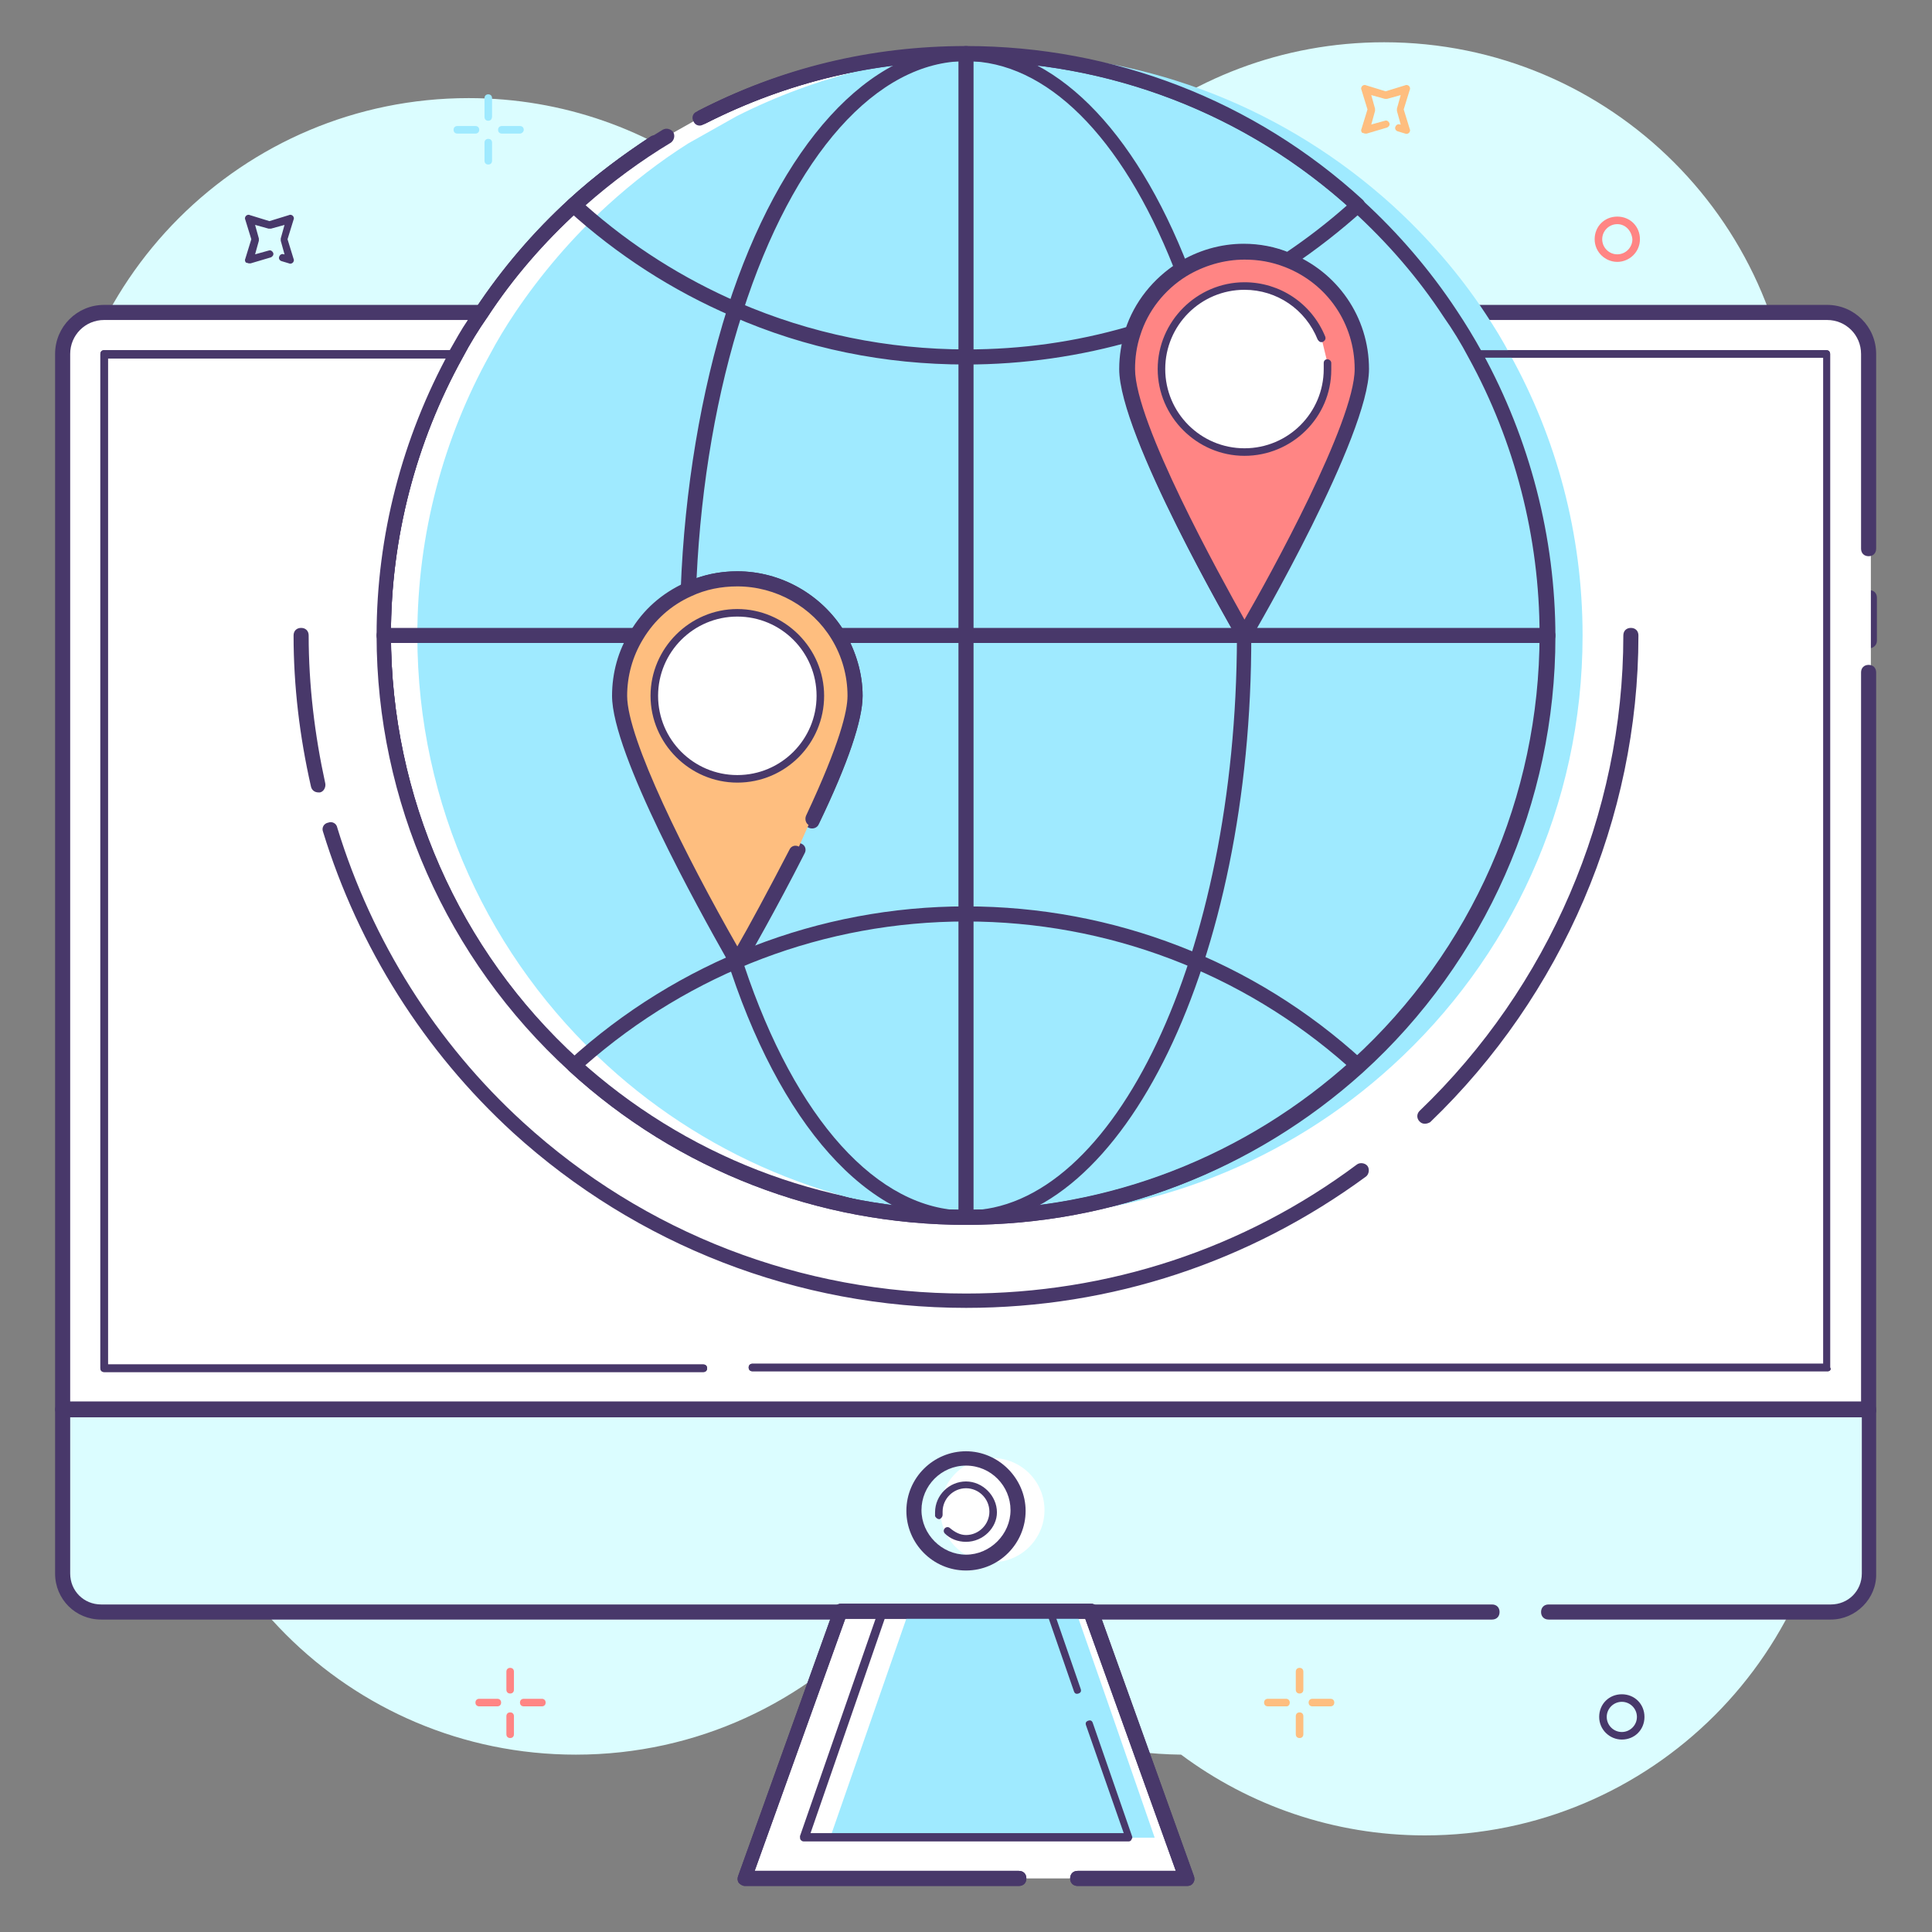 <?xml version="1.0" encoding="utf-8"?>
<!-- Generator: Adobe Illustrator 22.1.0, SVG Export Plug-In . SVG Version: 6.00 Build 0)  -->
<svg version="1.1" id="Layer_1" xmlns="http://www.w3.org/2000/svg" xmlns:xlink="http://www.w3.org/1999/xlink" x="0px" y="0px"
	 viewBox="0 0 256 256" style="enable-background:new 0 0 256 256;" xml:space="preserve">
<rect x="0" y="0" width="256" height="256" fill="#808080" stroke="none"/>
<style type="text/css">
	.st0{fill:#48386A;}
	.st1{fill:#DBFDFF;}
	.st2{fill:#FFFFFF;}
	.st3{fill:#9FEAFF;}
	.st4{fill:#FEBE7F;}
	.st5{fill:#FF8584;}
</style>
<g>
	<path class="st0" d="M247.7,85.9c-0.6,0-1-0.4-1-1v-5.7c0-0.6,0.4-1,1-1s1,0.4,1,1v5.7C248.7,85.5,248.2,85.9,247.7,85.9z"/>
</g>
<g>
	<path class="st1" d="M227.2,148.9c0-16.3-7.2-30.9-18.6-40.9c17.3-9.1,29.1-27.2,29.1-48.1c0-30-24.3-54.3-54.3-54.3
		c-27,0-49.3,19.6-53.5,45.4c-0.2,0-0.5,0-0.7,0c-5.1,0-10,0.7-14.7,2c-6.3-23-27.3-40-52.4-40c-30,0-54.3,24.3-54.3,54.3
		c0,21.5,12.5,40,30.5,48.8c-0.9,4-1.4,8.1-1.4,12.3c0,3.9,0.4,7.6,1.2,11.3c-9.9,9.8-16.1,23.5-16.1,38.5c0,30,24.3,54.3,54.3,54.3
		c16.1,0,30.5-7,40.5-18.1c9.8,10.9,23.9,17.9,39.7,18.1c9,6.7,20.2,10.7,32.3,10.7c30,0,54.3-24.3,54.3-54.3c0-15-6.1-28.6-16-38.4
		C227.2,150,227.2,149.4,227.2,148.9z"/>
	<g>
		<path class="st2" d="M93.1,15.4c10.5-5.3,22.3-8.3,34.9-8.3c20,0,38.2,7.6,52,20.1c4.6,4.2,8.8,9,12.3,14.3
			c1.2,1.8,2.3,3.6,3.3,5.5c6.1,11,9.6,23.7,9.6,37.2c0,22.6-9.7,42.9-25.2,57c-13.7,12.5-31.9,20.1-52,20.1c-20,0-38.3-7.6-52-20.1
			c-15.5-14.1-25.2-34.4-25.2-57c0-13.5,3.5-26.2,9.6-37.2c1-1.9,2.1-3.7,3.3-5.5c3.5-5.2,7.6-10,12.3-14.3c3.3-3,6.9-5.8,10.7-8.2
			L93.1,15.4z"/>
		<path class="st0" d="M128,162.3c-19.5,0-38.2-7.2-52.6-20.4c-16.2-14.8-25.5-35.8-25.5-57.7c0-13.2,3.4-26.2,9.7-37.7
			c1.1-1.9,2.2-3.8,3.4-5.6c3.5-5.3,7.7-10.2,12.4-14.5c3.4-3.1,7-5.8,10.8-8.3c0.5-0.3,1.1-0.2,1.4,0.3c0.3,0.5,0.2,1.1-0.3,1.4
			c-3.7,2.4-7.3,5.1-10.6,8.1c-4.6,4.2-8.7,8.9-12.1,14.1c-1.2,1.7-2.3,3.5-3.3,5.4c-6.2,11.2-9.5,23.9-9.5,36.7
			c0,21.4,9,41.9,24.8,56.3c14.1,12.8,32.3,19.9,51.3,19.9s37.2-7.1,51.3-19.9c15.8-14.4,24.8-34.9,24.8-56.3
			c0-12.9-3.3-25.6-9.4-36.7c-1-1.9-2.1-3.7-3.3-5.4c-3.4-5.2-7.5-9.9-12.1-14.1C165.2,15.1,147,8.1,128,8.1
			c-12.1,0-23.7,2.8-34.4,8.2c-0.5,0.3-1.1,0.1-1.3-0.4c-0.3-0.5-0.1-1.1,0.4-1.3c11-5.6,22.9-8.4,35.3-8.4
			c19.5,0,38.2,7.2,52.6,20.4c4.7,4.3,8.9,9.2,12.4,14.5c1.2,1.8,2.3,3.6,3.4,5.6c6.3,11.5,9.7,24.5,9.7,37.7
			c0,21.9-9.3,43-25.5,57.7C166.2,155.1,147.5,162.3,128,162.3z"/>
	</g>
	<g>
		<path class="st2" d="M247.7,89.1v97.7H8.3V46.9c0-3,2.5-5.5,5.5-5.5h50c-1.2,1.8-2.3,3.6-3.3,5.5c-6.1,11-9.6,23.7-9.6,37.2
			c0,22.6,9.7,42.9,25.2,57c13.7,12.5,32,20.1,52,20.1c20,0,38.3-7.6,52-20.1c15.5-14.1,25.2-34.4,25.2-57c0-13.5-3.5-26.2-9.6-37.2
			c-1-1.9-2.1-3.7-3.3-5.5h50c3,0,5.5,2.5,5.5,5.5v25.8V89.1z"/>
		<path class="st0" d="M247.7,187.7H8.3c-0.6,0-1-0.4-1-1V46.9c0-3.6,2.9-6.5,6.5-6.5h50c0.4,0,0.7,0.2,0.9,0.5s0.2,0.7-0.1,1
			c-1.1,1.7-2.3,3.5-3.3,5.4c-6.2,11.2-9.5,23.9-9.5,36.7c0,21.4,9,41.9,24.8,56.3c14.1,12.8,32.3,19.9,51.3,19.9
			s37.2-7.1,51.3-19.9c15.8-14.4,24.8-34.9,24.8-56.3c0-12.9-3.3-25.6-9.4-36.7c-1-1.9-2.1-3.7-3.3-5.4c-0.2-0.3-0.2-0.7-0.1-1
			s0.5-0.5,0.9-0.5h50c3.6,0,6.5,2.9,6.5,6.5v25.8c0,0.6-0.4,1-1,1s-1-0.4-1-1V46.9c0-2.5-2-4.5-4.5-4.5h-48.1
			c0.8,1.3,1.6,2.6,2.4,4c6.3,11.5,9.7,24.5,9.7,37.7c0,21.9-9.3,43-25.5,57.7c-14.4,13.1-33.1,20.4-52.6,20.4s-38.2-7.2-52.6-20.4
			c-16.2-14.8-25.5-35.8-25.5-57.7c0-13.2,3.4-26.2,9.7-37.7c0.8-1.4,1.5-2.7,2.4-4H13.8c-2.5,0-4.5,2-4.5,4.5v138.8h237.3V89.1
			c0-0.6,0.4-1,1-1s1,0.4,1,1v97.7C248.7,187.3,248.2,187.7,247.7,187.7z"/>
	</g>
	<g>
		<path class="st2" d="M93.2,181.2H13.8V46.9h46.6c-6.1,11-9.6,23.7-9.6,37.2c0,22.6,9.7,42.9,25.2,57c13.7,12.5,32,20.1,52,20.1
			c20,0,38.3-7.6,52-20.1c15.5-14.1,25.2-34.4,25.2-57c0-13.5-3.5-26.2-9.6-37.2h46.6v134.3H99.7H93.2z"/>
		<g>
			<path class="st0" d="M242.2,181.7H99.7c-0.3,0-0.5-0.2-0.5-0.5s0.2-0.5,0.5-0.5h141.9V47.4h-45.3c6,11.2,9.2,23.9,9.2,36.7
				c0,21.8-9.2,42.7-25.3,57.4c-14.3,13.1-32.9,20.3-52.3,20.3s-38-7.2-52.3-20.3C59.6,126.9,50.4,106,50.4,84.2
				c0-12.8,3.2-25.5,9.2-36.7H14.3v133.3h78.9c0.3,0,0.5,0.2,0.5,0.5s-0.2,0.5-0.5,0.5H13.8c-0.3,0-0.5-0.2-0.5-0.5V46.9
				c0-0.3,0.2-0.5,0.5-0.5h46.6c0.2,0,0.3,0.1,0.4,0.2s0.1,0.3,0,0.5c-6.2,11.2-9.5,24-9.5,37c0,21.5,9.1,42.1,25,56.6
				c14.2,12.9,32.5,20,51.6,20s37.5-7.1,51.6-20c15.9-14.5,25-35.1,25-56.6c0-13-3.3-25.7-9.5-37c-0.1-0.2-0.1-0.3,0-0.5
				s0.3-0.2,0.4-0.2h46.6c0.3,0,0.5,0.2,0.5,0.5v134.3C242.7,181.5,242.4,181.7,242.2,181.7z"/>
		</g>
	</g>
	<path class="st3" d="M97.6,15.4c10.5-5.3,22.3-8.3,34.9-8.3c20,0,38.2,7.6,52,20.1c4.6,4.2,8.8,9,12.3,14.3
		c1.2,1.8,2.3,3.6,3.3,5.5c6.1,11,9.6,23.7,9.6,37.2c0,22.6-9.7,42.9-25.2,57c-13.7,12.5-31.9,20.1-52,20.1c-20,0-38.3-7.6-52-20.1
		c-15.5-14.1-25.2-34.4-25.2-57c0-13.5,3.5-26.2,9.6-37.2c1-1.9,2.1-3.7,3.3-5.5c3.5-5.2,7.6-10,12.3-14.3c3.3-3,6.9-5.8,10.7-8.2
		L97.6,15.4z"/>
	<g>
		<path class="st0" d="M128,162.3c-19.5,0-38.2-7.2-52.6-20.4c-0.2-0.2-0.3-0.5-0.3-0.7s0.1-0.5,0.3-0.7
			c14.4-13.1,33.1-20.4,52.6-20.4c19.5,0,38.2,7.2,52.6,20.4c0.2,0.2,0.3,0.5,0.3,0.7s-0.1,0.5-0.3,0.7
			C166.2,155.1,147.5,162.3,128,162.3z M77.5,141.2c13.9,12.3,31.8,19.1,50.5,19.1c18.7,0,36.5-6.8,50.5-19.1
			c-13.9-12.3-31.8-19.1-50.5-19.1C109.3,122.1,91.5,128.9,77.5,141.2z"/>
	</g>
	<g>
		<path class="st0" d="M128,48.3c-10.8,0-21.2-2.1-31-6.4c-7.9-3.4-15.2-8.1-21.7-14c-0.2-0.2-0.3-0.5-0.3-0.7
			c0-0.3,0.1-0.5,0.3-0.7c3.8-3.5,8-6.6,12.5-9.3c0.5-0.3,1.1-0.1,1.4,0.3c0.3,0.5,0.1,1.1-0.3,1.4c-4,2.4-7.8,5.2-11.3,8.3
			c6.1,5.4,12.9,9.7,20.3,12.9c9.5,4.1,19.7,6.2,30.2,6.2c7.3,0,14.4-1,21.3-3c1.3-3.5,3.7-6.4,6.8-8.4c2.6-1.6,5.6-2.5,8.7-2.5
			c1.9,0,3.8,0.3,5.6,1c2.8-1.9,5.4-3.9,8-6.2C164.5,14.8,146.7,8.1,128,8.1c-12.3,0-23.9,2.8-34.8,8.4c-0.5,0.3-1.1,0.1-1.3-0.4
			c-0.3-0.5-0.1-1.1,0.4-1.3C103.4,9,115.4,6.1,128,6.1c19.5,0,38.2,7.2,52.6,20.4c0.2,0.2,0.3,0.5,0.3,0.7c0,0.3-0.1,0.5-0.3,0.7
			c-3,2.7-6.2,5.2-9.5,7.4c-0.3,0.2-0.6,0.2-0.9,0.1c-1.7-0.7-3.5-1-5.3-1c-2.7,0-5.4,0.8-7.7,2.2c-2.9,1.8-5.1,4.6-6.1,7.8
			c-0.1,0.3-0.3,0.6-0.7,0.7C143.2,47.2,135.6,48.3,128,48.3z"/>
	</g>
	<g>
		<path class="st0" d="M128,162.3c-12.9,0-24.8-13.3-31.8-35.6c-0.2-0.5,0.1-1,0.6-1.2c0.3-0.1,0.7-0.1,0.9,0.1
			c1.4-2.4,4.3-7.7,7.2-13.4c0.2-0.5,0.8-0.7,1.3-0.4c0.5,0.2,0.7,0.8,0.4,1.3c-3.7,7.3-7.5,13.9-8,14.8
			c6.8,20.4,17.7,32.5,29.4,32.5c19.7,0,35.8-34,35.9-75.9c-1.6-2.8-15.5-27.1-15.5-35.5c0-1.8,0.3-3.5,0.8-5.2
			c1.1-3.4,3.3-6.4,6.3-8.4C148.6,18,138.6,8.1,128,8.1c-11.8,0-22.9,12.4-29.6,33.3c-3.4,10.5-5.5,22.6-6.1,35.2
			c1.7-0.6,3.5-0.9,5.4-0.9c5.8,0,11.2,3.1,14.2,8c1.5,2.6,2.4,5.5,2.4,8.5c0,3.2-1.9,8.9-5.8,17c-0.2,0.5-0.8,0.7-1.3,0.5
			c-0.5-0.2-0.7-0.8-0.5-1.3c4.6-9.8,5.6-14.2,5.6-16.1c0-2.6-0.7-5.2-2.1-7.5c-2.6-4.3-7.4-7-12.5-7c-2.1,0-4.2,0.4-6.1,1.3
			c-0.3,0.1-0.7,0.1-1-0.1c-0.3-0.2-0.5-0.5-0.4-0.9c0.5-13.3,2.7-26.2,6.2-37.3c7-21.7,18.8-34.6,31.5-34.6
			c11.6,0,22.4,10.7,29.6,29.3c0.2,0.4,0,1-0.4,1.2c-2.9,1.8-5.1,4.6-6.1,7.8c-0.5,1.5-0.7,3-0.7,4.5c0,8.2,15.3,34.5,15.4,34.7
			c0.1,0.2,0.1,0.3,0.1,0.5C165.9,127.3,148.9,162.3,128,162.3z"/>
	</g>
	<g>
		<path class="st0" d="M128,162.3c-0.6,0-1-0.4-1-1V7.1c0-0.6,0.4-1,1-1s1,0.4,1,1v154.3C129,161.9,128.6,162.3,128,162.3z"/>
	</g>
	<g>
		<path class="st0" d="M205.1,85.2h-94.1c-0.6,0-1-0.4-1-1s0.4-1,1-1h94.1c0.6,0,1,0.4,1,1S205.7,85.2,205.1,85.2z"/>
	</g>
	<g>
		<path class="st0" d="M84.4,85.2H50.9c-0.6,0-1-0.4-1-1s0.4-1,1-1h33.5c0.6,0,1,0.4,1,1S84.9,85.2,84.4,85.2z"/>
	</g>
	<g>
		<path class="st4" d="M105.5,113c-3.9,7.7-7.8,14.4-7.8,14.4s-0.2-0.4-0.6-1c-2.8-5-15-26.6-15-34.2c0-2.9,0.8-5.7,2.2-8
			c1.6-2.7,4-4.8,6.8-6.1c2-0.9,4.2-1.4,6.5-1.4c5.7,0,10.6,3,13.3,7.5c1.4,2.3,2.2,5.1,2.2,8c0,3.5-2.5,9.9-5.6,16.3L105.5,113z"/>
		<path class="st0" d="M97.7,128.4C97.7,128.4,97.7,128.4,97.7,128.4c-0.4,0-0.7-0.2-0.9-0.5l-0.6-1c-3.5-6.2-15.1-27-15.1-34.7
			c0-3,0.8-6,2.4-8.5c1.7-2.9,4.2-5.1,7.3-6.5c2.2-1,4.5-1.5,6.9-1.5c5.8,0,11.2,3.1,14.2,8c1.5,2.6,2.4,5.5,2.4,8.5
			c0,3.1-1.9,8.8-5.7,16.7c-0.2,0.5-0.8,0.7-1.3,0.5c-0.5-0.2-0.7-0.8-0.5-1.3c4.5-9.6,5.5-13.9,5.5-15.9c0-2.6-0.7-5.2-2.1-7.5
			c-2.6-4.3-7.4-7-12.5-7c-2.1,0-4.2,0.4-6.1,1.3c-2.7,1.2-4.9,3.2-6.4,5.7c-1.4,2.3-2.1,4.9-2.1,7.5c0,5.7,7.8,21.3,14.6,33.2
			c1.4-2.4,4.1-7.4,6.9-12.8c0.2-0.5,0.8-0.7,1.3-0.4c0.5,0.2,0.7,0.8,0.4,1.3c-3.9,7.7-7.8,14.4-7.8,14.5
			C98.4,128.3,98.1,128.4,97.7,128.4z"/>
	</g>
	<g>
		<circle class="st2" cx="97.7" cy="92.2" r="11"/>
		<g>
			<path class="st0" d="M97.7,103.7c-6.3,0-11.5-5.2-11.5-11.5s5.2-11.5,11.5-11.5s11.5,5.2,11.5,11.5S104.1,103.7,97.7,103.7z
				 M97.7,81.7c-5.8,0-10.5,4.7-10.5,10.5s4.7,10.5,10.5,10.5s10.5-4.7,10.5-10.5S103.5,81.7,97.7,81.7z"/>
		</g>
	</g>
	<g>
		<path class="st5" d="M180.4,48.9c0,8.6-15.6,35.3-15.6,35.3s-15.5-26.7-15.5-35.3c0-1.7,0.3-3.3,0.8-4.8c1.1-3.5,3.5-6.5,6.6-8.4
			c2.4-1.5,5.2-2.3,8.2-2.3c2,0,4,0.4,5.7,1.1C176.4,36.7,180.4,42.4,180.4,48.9z"/>
		<path class="st0" d="M164.9,85.2L164.9,85.2c-0.4,0-0.7-0.2-0.9-0.5c-0.6-1.1-15.7-27-15.7-35.8c0-1.8,0.3-3.5,0.8-5.2
			c1.2-3.7,3.7-6.8,7-8.9c2.6-1.6,5.6-2.5,8.7-2.5c2.1,0,4.2,0.4,6.1,1.2c6.3,2.5,10.5,8.5,10.5,15.4c0,8.8-15,34.7-15.7,35.8
			C165.6,85,165.2,85.2,164.9,85.2z M164.9,34.4c-2.7,0-5.4,0.8-7.7,2.2c-2.9,1.8-5.1,4.6-6.1,7.8c-0.5,1.5-0.7,3-0.7,4.5
			c0,7.1,11.3,27.5,14.5,33.2c3.3-5.7,14.6-26.2,14.6-33.2c0-6-3.6-11.3-9.2-13.5C168.5,34.7,166.8,34.4,164.9,34.4z"/>
	</g>
	<g>
		<path class="st2" d="M175.9,48.1c0,0.3,0,0.5,0,0.8c0,6.1-4.9,11-11,11c-6.1,0-11-4.9-11-11s4.9-11,11-11c4.6,0,8.6,2.9,10.2,6.9
			L175.9,48.1z"/>
		<g>
			<path class="st0" d="M164.9,60.4c-6.3,0-11.5-5.2-11.5-11.5s5.2-11.5,11.5-11.5c4.7,0,8.9,2.8,10.7,7.2c0.1,0.3,0,0.5-0.3,0.7
				c-0.3,0.1-0.5,0-0.7-0.3c-1.6-4-5.4-6.6-9.7-6.6c-5.8,0-10.5,4.7-10.5,10.5s4.7,10.5,10.5,10.5s10.5-4.7,10.5-10.5
				c0-0.3,0-0.5,0-0.8c0-0.3,0.2-0.5,0.5-0.5c0.2,0,0.5,0.2,0.5,0.5c0,0.3,0,0.6,0,0.9C176.4,55.3,171.2,60.4,164.9,60.4z"/>
		</g>
	</g>
	<g>
		<path class="st0" d="M42.2,105c-0.5,0-0.9-0.3-1-0.8c-1.5-6.6-2.3-13.3-2.3-20c0-0.6,0.4-1,1-1s1,0.4,1,1c0,6.6,0.8,13.2,2.2,19.6
			c0.1,0.5-0.2,1.1-0.7,1.2C42.3,105,42.2,105,42.2,105z"/>
	</g>
	<g>
		<path class="st0" d="M128,173.3c-22.3,0-43.6-8.3-60-23.2c-11.8-10.8-20.5-24.6-25.2-39.9c-0.2-0.5,0.1-1.1,0.7-1.2
			c0.5-0.2,1.1,0.1,1.2,0.7c4.6,15,13.1,28.5,24.6,39c16.1,14.7,36.9,22.7,58.7,22.7c18.8,0,36.8-5.9,51.8-17.1
			c0.4-0.3,1.1-0.2,1.4,0.2c0.3,0.4,0.2,1.1-0.2,1.4C165.6,167.2,147.3,173.3,128,173.3z"/>
	</g>
	<g>
		<path class="st0" d="M188.8,148.9c-0.3,0-0.5-0.1-0.7-0.3c-0.4-0.4-0.4-1,0-1.4c17.1-16.4,27-39.3,27-63c0-0.6,0.4-1,1-1
			s1,0.4,1,1c0,24.2-10.1,47.7-27.6,64.5C189.3,148.8,189.1,148.9,188.8,148.9z"/>
	</g>
	<g>
		<path class="st0" d="M242.2,181.7H99.7c-0.3,0-0.5-0.2-0.5-0.5s0.2-0.5,0.5-0.5h141.9V47.4h-45.3c6,11.2,9.2,23.9,9.2,36.7
			c0,21.8-9.2,42.7-25.3,57.4c-14.3,13.1-32.9,20.3-52.3,20.3s-38-7.2-52.3-20.3C59.6,126.9,50.4,106,50.4,84.2
			c0-12.8,3.2-25.5,9.2-36.7H14.3v133.3h78.9c0.3,0,0.5,0.2,0.5,0.5s-0.2,0.5-0.5,0.5H13.8c-0.3,0-0.5-0.2-0.5-0.5V46.9
			c0-0.3,0.2-0.5,0.5-0.5h46.6c0.2,0,0.3,0.1,0.4,0.2s0.1,0.3,0,0.5c-6.2,11.2-9.5,24-9.5,37c0,21.5,9.1,42.1,25,56.6
			c14.2,12.9,32.5,20,51.6,20s37.5-7.1,51.6-20c15.9-14.5,25-35.1,25-56.6c0-13-3.3-25.7-9.5-37c-0.1-0.2-0.1-0.3,0-0.5
			s0.3-0.2,0.4-0.2h46.6c0.3,0,0.5,0.2,0.5,0.5v134.3C242.7,181.5,242.4,181.7,242.2,181.7z"/>
	</g>
	<g>
		<path class="st1" d="M205.1,213.6h37.4c2.8,0,5.1-2.3,5.1-5.1v-21.7H8.3v21.7c0,2.8,2.3,5.1,5.1,5.1h184.3H205.1z"/>
		<path class="st0" d="M242.6,214.6h-37.4c-0.6,0-1-0.4-1-1s0.4-1,1-1h37.4c2.3,0,4.1-1.8,4.1-4.1v-20.7H9.3v20.7
			c0,2.3,1.8,4.1,4.1,4.1h184.3c0.6,0,1,0.4,1,1s-0.4,1-1,1H13.4c-3.4,0-6.1-2.7-6.1-6.1v-21.7c0-0.6,0.4-1,1-1h239.3
			c0.6,0,1,0.4,1,1v21.7C248.7,211.8,245.9,214.6,242.6,214.6z"/>
	</g>
	<g>
		<polygon class="st2" points="142.8,248.9 157.3,248.9 144.6,213.6 111.4,213.6 98.7,248.9 135.2,248.9 		"/>
		<path class="st0" d="M157.3,249.9h-14.5c-0.6,0-1-0.4-1-1s0.4-1,1-1h13l-12-33.4h-31.8l-12,33.4h35c0.6,0,1,0.4,1,1s-0.4,1-1,1
			H98.7c-0.3,0-0.6-0.2-0.8-0.4c-0.2-0.3-0.2-0.6-0.1-0.9l12.7-35.4c0.1-0.4,0.5-0.7,0.9-0.7h33.2c0.4,0,0.8,0.3,0.9,0.7l12.7,35.4
			c0.1,0.3,0.1,0.6-0.1,0.9C157.9,249.8,157.6,249.9,157.3,249.9z"/>
	</g>
	<polygon class="st3" points="147.8,228.5 153,243.5 110,243.5 120.4,213.6 142.6,213.6 146.2,223.9 	"/>
	<circle class="st2" cx="131.5" cy="200.1" r="6.9"/>
	<g>
		<path class="st0" d="M128,208.1c-4.4,0-7.9-3.6-7.9-7.9c0-4.4,3.6-7.9,7.9-7.9s7.9,3.6,7.9,7.9C135.9,204.5,132.4,208.1,128,208.1
			z M128,194.2c-3.3,0-5.9,2.7-5.9,5.9s2.7,5.9,5.9,5.9s5.9-2.7,5.9-5.9S131.3,194.2,128,194.2z"/>
	</g>
	<g>
		<path class="st0" d="M128,204.3c-1.1,0-2.1-0.4-2.8-1.1c-0.2-0.2-0.2-0.5,0-0.7c0.2-0.2,0.5-0.2,0.7,0c0.6,0.5,1.3,0.9,2.1,0.9
			c1.7,0,3.1-1.4,3.1-3.1c0-1.7-1.4-3.1-3.1-3.1s-3.1,1.4-3.1,3.1c0,0.1,0,0.2,0,0.4c0,0.3-0.2,0.5-0.4,0.6c-0.3,0-0.5-0.2-0.6-0.4
			c0-0.2,0-0.3,0-0.5c0-2.3,1.9-4.1,4.1-4.1s4.1,1.9,4.1,4.1C132.1,202.4,130.3,204.3,128,204.3z"/>
	</g>
	<g>
		<path class="st0" d="M149.5,244h-43c-0.2,0-0.3-0.1-0.4-0.2s-0.1-0.3-0.1-0.5l10.4-29.9c0.1-0.2,0.3-0.3,0.5-0.3h22.2
			c0.2,0,0.4,0.1,0.5,0.3l3.6,10.4c0.1,0.3,0,0.5-0.3,0.6c-0.3,0.1-0.5,0-0.6-0.3l-3.5-10.1h-21.4l-10,28.9h41.5l-5-14.3
			c-0.1-0.3,0-0.5,0.3-0.6c0.3-0.1,0.5,0,0.6,0.3l5.2,15c0.1,0.2,0,0.3-0.1,0.5S149.6,244,149.5,244z"/>
	</g>
	<g>
		<path class="st0" d="M157.3,249.9h-14.5c-0.6,0-1-0.4-1-1s0.4-1,1-1h13l-12-33.4h-31.8l-12,33.4h35c0.6,0,1,0.4,1,1s-0.4,1-1,1
			H98.7c-0.3,0-0.6-0.2-0.8-0.4c-0.2-0.3-0.2-0.6-0.1-0.9l12.7-35.4c0.1-0.4,0.5-0.7,0.9-0.7h33.2c0.4,0,0.8,0.3,0.9,0.7l12.7,35.4
			c0.1,0.3,0.1,0.6-0.1,0.9C157.9,249.8,157.6,249.9,157.3,249.9z"/>
	</g>
	<g>
		<path class="st0" d="M128,162.3c-19.5,0-38.2-7.2-52.6-20.4c-16.2-14.8-25.5-35.8-25.5-57.7c0-13.2,3.4-26.2,9.7-37.7
			c1.1-1.9,2.2-3.8,3.4-5.6c3.5-5.3,7.7-10.2,12.4-14.5c3.4-3.1,7-5.8,10.8-8.3c0.5-0.3,1.1-0.2,1.4,0.3c0.3,0.5,0.2,1.1-0.3,1.4
			c-3.7,2.4-7.3,5.1-10.6,8.1c-4.6,4.2-8.7,8.9-12.1,14.1c-1.2,1.7-2.3,3.5-3.3,5.4c-6.2,11.2-9.5,23.9-9.5,36.7
			c0,21.4,9,41.9,24.8,56.3c14.1,12.8,32.3,19.9,51.3,19.9s37.2-7.1,51.3-19.9c15.8-14.4,24.8-34.9,24.8-56.3
			c0-12.9-3.3-25.6-9.4-36.7c-1-1.9-2.1-3.7-3.3-5.4c-3.4-5.2-7.5-9.9-12.1-14.1C165.2,15.1,147,8.1,128,8.1
			c-12.1,0-23.7,2.8-34.4,8.2c-0.5,0.3-1.1,0.1-1.3-0.4c-0.3-0.5-0.1-1.1,0.4-1.3c11-5.6,22.9-8.4,35.3-8.4
			c19.5,0,38.2,7.2,52.6,20.4c4.7,4.3,8.9,9.2,12.4,14.5c1.2,1.8,2.3,3.6,3.4,5.6c6.3,11.5,9.7,24.5,9.7,37.7
			c0,21.9-9.3,43-25.5,57.7C166.2,155.1,147.5,162.3,128,162.3z"/>
	</g>
	<g>
		<path class="st0" d="M214.9,230.5c-1.6,0-3-1.3-3-3s1.3-3,3-3s3,1.3,3,3S216.6,230.5,214.9,230.5z M214.9,225.5c-1.1,0-2,0.9-2,2
			s0.9,2,2,2s2-0.9,2-2S216,225.5,214.9,225.5z"/>
	</g>
	<g>
		<path class="st5" d="M214.3,34.7c-1.6,0-3-1.3-3-3s1.3-3,3-3s3,1.3,3,3S215.9,34.7,214.3,34.7z M214.3,29.7c-1.1,0-2,0.9-2,2
			c0,1.1,0.9,2,2,2s2-0.9,2-2C216.2,30.6,215.4,29.7,214.3,29.7z"/>
	</g>
	<g>
		<path class="st0" d="M33,34.9c-0.1,0-0.3-0.1-0.4-0.1c-0.1-0.1-0.2-0.3-0.1-0.5l0.8-2.6l-0.8-2.6c-0.1-0.2,0-0.4,0.1-0.5
			c0.1-0.1,0.3-0.2,0.5-0.1l2.6,0.8l2.6-0.8c0.2-0.1,0.4,0,0.5,0.1s0.2,0.3,0.1,0.5l-0.8,2.6l0.8,2.6c0.1,0.2,0,0.4-0.1,0.5
			c-0.1,0.1-0.3,0.2-0.5,0.1l-1-0.3C37,34.5,36.9,34.2,37,34c0.1-0.3,0.4-0.4,0.6-0.3l0.1,0l-0.5-1.8c0-0.1,0-0.2,0-0.3l0.5-1.8
			l-1.8,0.5c-0.1,0-0.2,0-0.3,0l-1.8-0.5l0.5,1.8c0,0.1,0,0.2,0,0.3l-0.5,1.8l1.8-0.5c0.3-0.1,0.5,0.1,0.6,0.3
			c0.1,0.3-0.1,0.5-0.3,0.6l-2.7,0.8C33.1,34.9,33.1,34.9,33,34.9z"/>
	</g>
	<g>
		<path class="st4" d="M180.9,17.7c-0.1,0-0.3-0.1-0.4-0.1c-0.1-0.1-0.2-0.3-0.1-0.5l0.8-2.6l-0.8-2.6c-0.1-0.2,0-0.4,0.1-0.5
			c0.1-0.1,0.3-0.2,0.5-0.1l2.6,0.8l2.6-0.8c0.2-0.1,0.4,0,0.5,0.1s0.2,0.3,0.1,0.5l-0.8,2.6l0.8,2.6c0.1,0.2,0,0.4-0.1,0.5
			c-0.1,0.1-0.3,0.2-0.5,0.1l-1-0.3c-0.3-0.1-0.4-0.4-0.3-0.6c0.1-0.3,0.4-0.4,0.6-0.3l0.1,0l-0.5-1.8c0-0.1,0-0.2,0-0.3l0.5-1.8
			l-1.8,0.5c-0.1,0-0.2,0-0.3,0l-1.8-0.5l0.5,1.8c0,0.1,0,0.2,0,0.3l-0.5,1.8l1.8-0.5c0.3-0.1,0.5,0.1,0.6,0.3
			c0.1,0.3-0.1,0.5-0.3,0.6l-2.7,0.8C181,17.7,181,17.7,180.9,17.7z"/>
	</g>
	<g>
		<g>
			<path class="st5" d="M67.6,224.4c-0.3,0-0.5-0.2-0.5-0.5v-2.4c0-0.3,0.2-0.5,0.5-0.5s0.5,0.2,0.5,0.5v2.4
				C68.1,224.2,67.9,224.4,67.6,224.4z"/>
		</g>
		<g>
			<path class="st5" d="M67.6,230.3c-0.3,0-0.5-0.2-0.5-0.5v-2.4c0-0.3,0.2-0.5,0.5-0.5s0.5,0.2,0.5,0.5v2.4
				C68.1,230.1,67.9,230.3,67.6,230.3z"/>
		</g>
		<g>
			<path class="st5" d="M71.8,226.1h-2.4c-0.3,0-0.5-0.2-0.5-0.5s0.2-0.5,0.5-0.5h2.4c0.3,0,0.5,0.2,0.5,0.5S72.1,226.1,71.8,226.1z
				"/>
		</g>
		<g>
			<path class="st5" d="M65.9,226.1h-2.4c-0.3,0-0.5-0.2-0.5-0.5s0.2-0.5,0.5-0.5h2.4c0.3,0,0.5,0.2,0.5,0.5S66.2,226.1,65.9,226.1z
				"/>
		</g>
	</g>
	<g>
		<g>
			<path class="st4" d="M172.2,224.4c-0.3,0-0.5-0.2-0.5-0.5v-2.4c0-0.3,0.2-0.5,0.5-0.5s0.5,0.2,0.5,0.5v2.4
				C172.7,224.2,172.5,224.4,172.2,224.4z"/>
		</g>
		<g>
			<path class="st4" d="M172.2,230.3c-0.3,0-0.5-0.2-0.5-0.5v-2.4c0-0.3,0.2-0.5,0.5-0.5s0.5,0.2,0.5,0.5v2.4
				C172.7,230.1,172.5,230.3,172.2,230.3z"/>
		</g>
		<g>
			<path class="st4" d="M176.3,226.1h-2.4c-0.3,0-0.5-0.2-0.5-0.5s0.2-0.5,0.5-0.5h2.4c0.3,0,0.5,0.2,0.5,0.5
				S176.6,226.1,176.3,226.1z"/>
		</g>
		<g>
			<path class="st4" d="M170.5,226.1H168c-0.3,0-0.5-0.2-0.5-0.5s0.2-0.5,0.5-0.5h2.4c0.3,0,0.5,0.2,0.5,0.5
				S170.7,226.1,170.5,226.1z"/>
		</g>
	</g>
	<g>
		<g>
			<path class="st3" d="M64.7,16c-0.3,0-0.5-0.2-0.5-0.5V13c0-0.3,0.2-0.5,0.5-0.5s0.5,0.2,0.5,0.5v2.4C65.2,15.8,65,16,64.7,16z"/>
		</g>
		<g>
			<path class="st3" d="M64.7,21.8c-0.3,0-0.5-0.2-0.5-0.5v-2.4c0-0.3,0.2-0.5,0.5-0.5s0.5,0.2,0.5,0.5v2.4
				C65.2,21.6,65,21.8,64.7,21.8z"/>
		</g>
		<g>
			<path class="st3" d="M68.9,17.7h-2.4c-0.3,0-0.5-0.2-0.5-0.5s0.2-0.5,0.5-0.5h2.4c0.3,0,0.5,0.2,0.5,0.5S69.1,17.7,68.9,17.7z"/>
		</g>
		<g>
			<path class="st3" d="M63,17.7h-2.4c-0.3,0-0.5-0.2-0.5-0.5s0.2-0.5,0.5-0.5H63c0.3,0,0.5,0.2,0.5,0.5S63.3,17.7,63,17.7z"/>
		</g>
	</g>
</g>
</svg>

